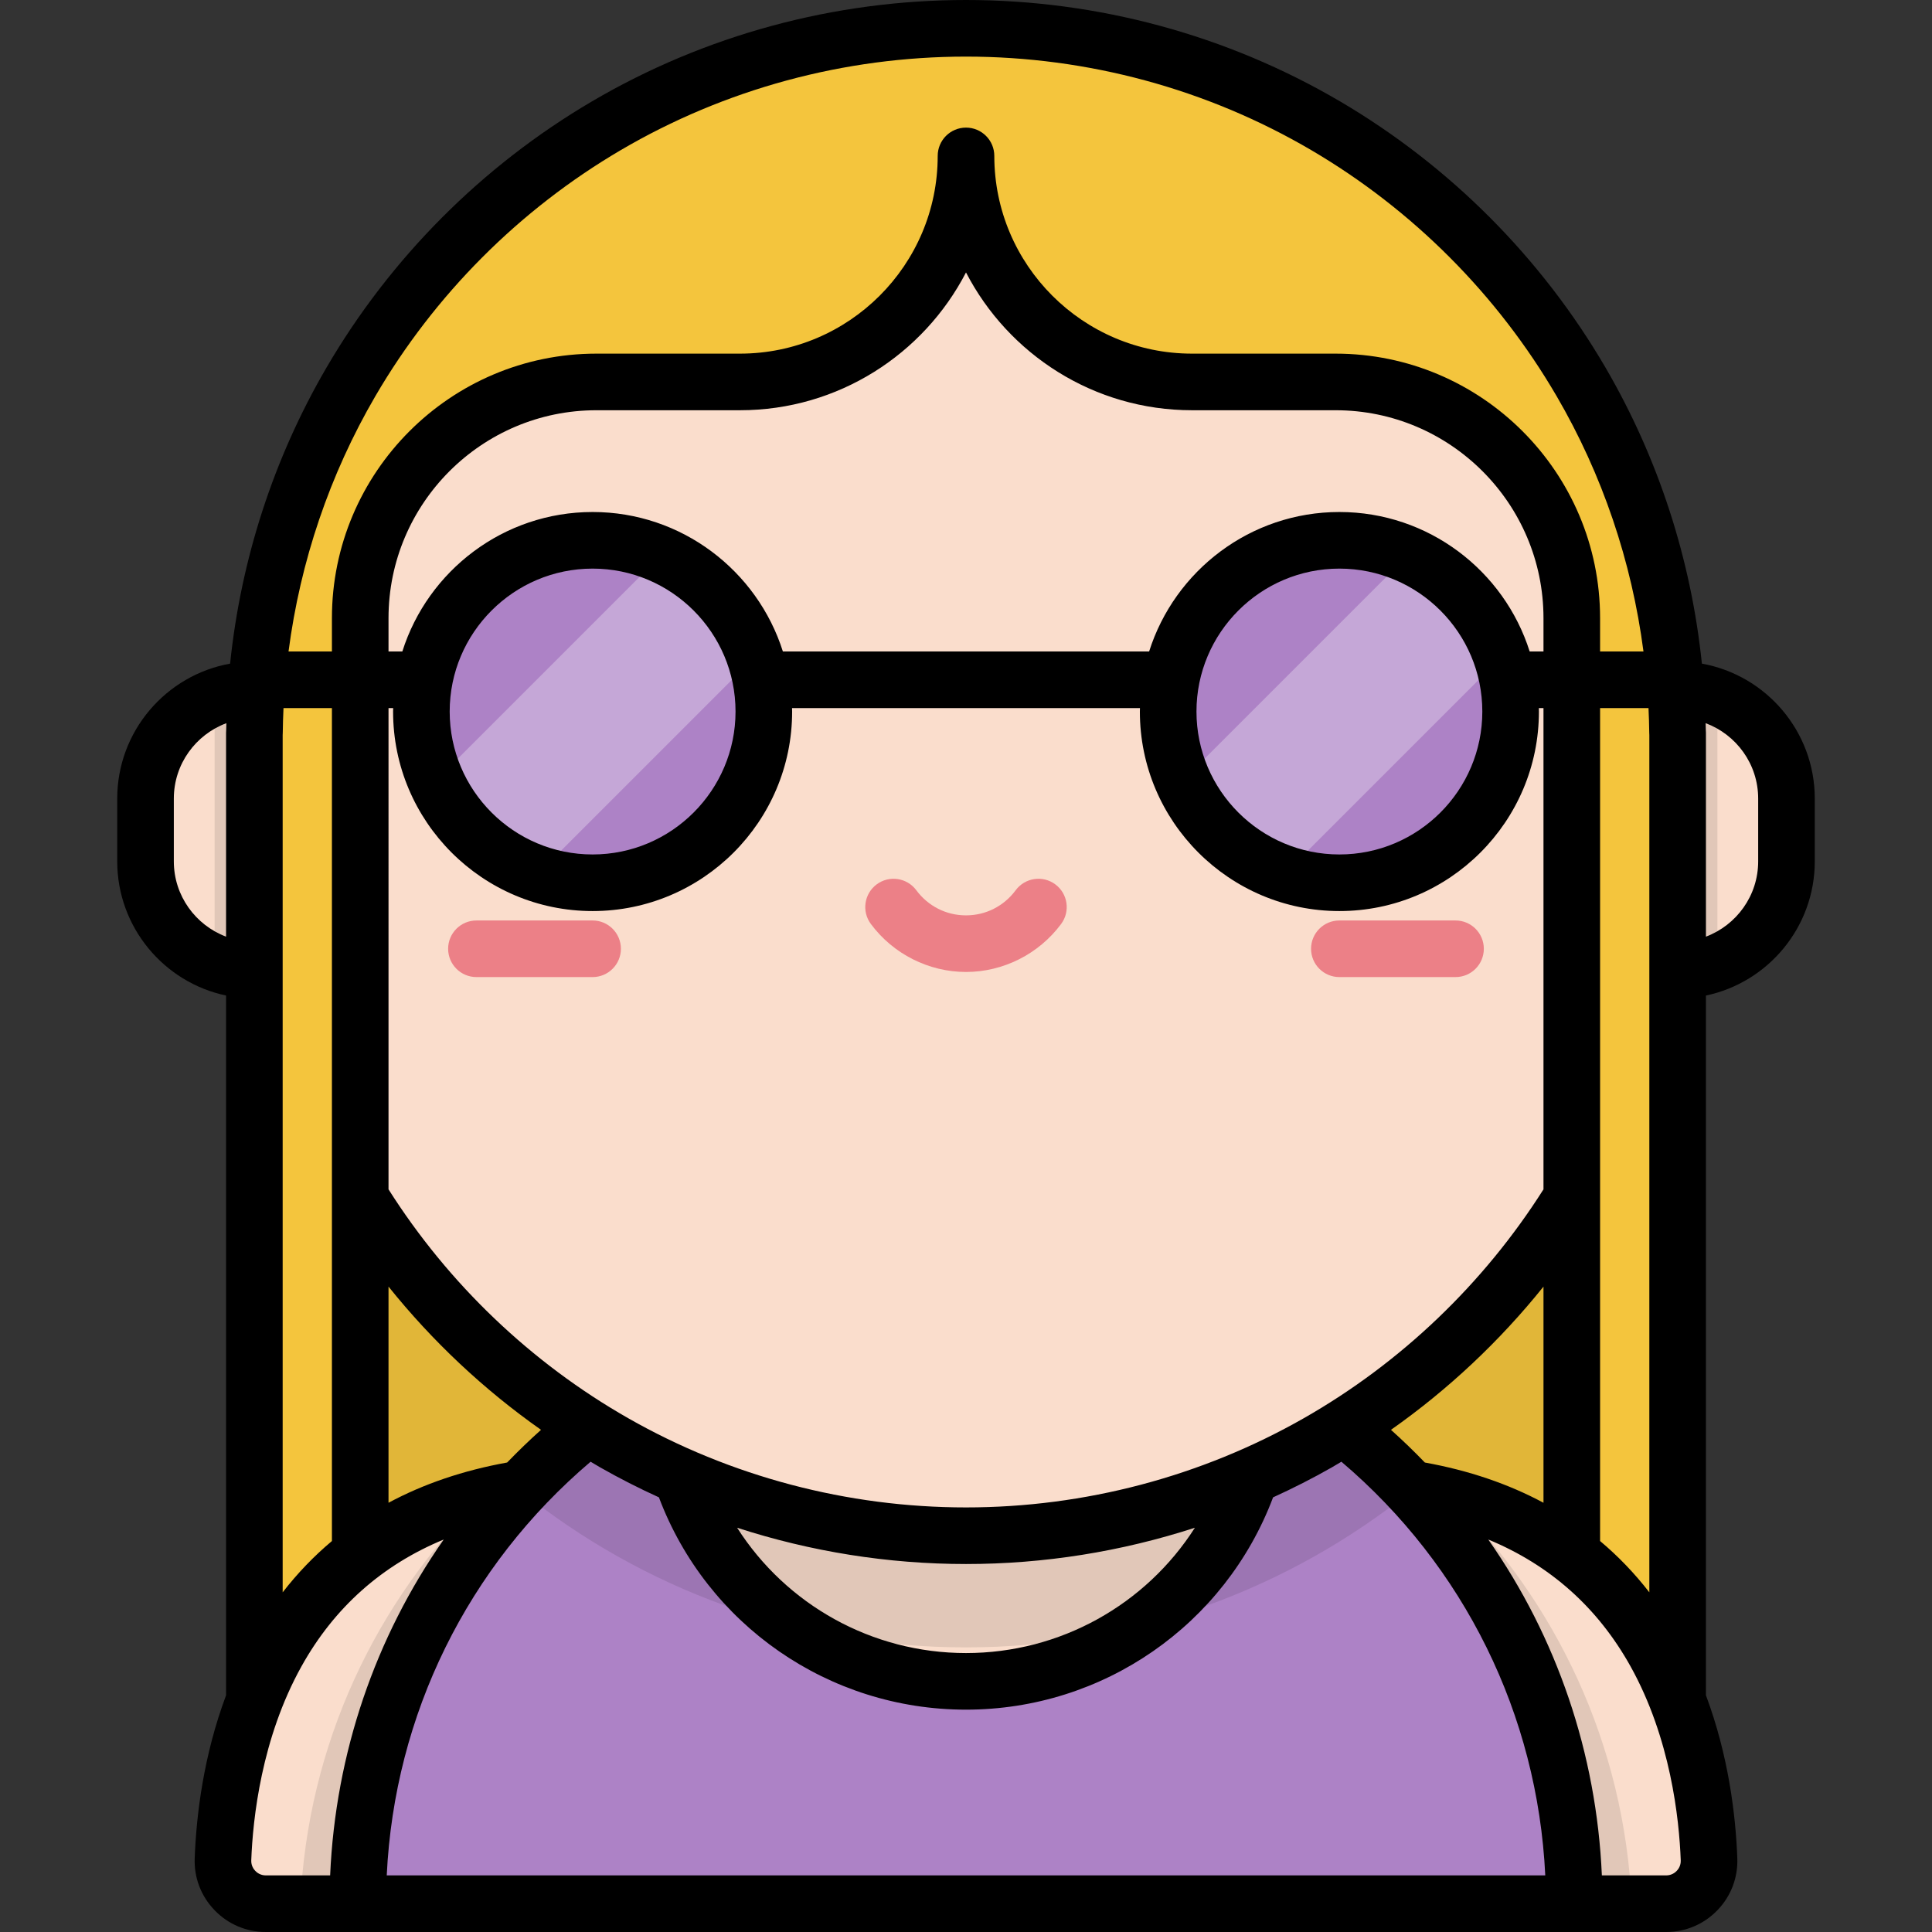 <?xml version="1.0" encoding="iso-8859-1"?>
<!-- Generator: Adobe Illustrator 19.0.0, SVG Export Plug-In . SVG Version: 6.00 Build 0)  -->
<svg xmlns="http://www.w3.org/2000/svg" xmlns:xlink="http://www.w3.org/1999/xlink" version="1.1" id="Layer_1" x="0px" y="0px" viewBox="0 0 511.999 511.999" style="enable-background:new 0 0 511.999 511.999;" xml:space="preserve">
<rect x="0" y="0" width="511.999" height="511.999" fill="#333333" stroke="none"/>
<rect x="67.41" y="218.39" style="fill:#F4C53D;" width="377.18" height="254.89"/>
<rect x="95.46" y="304.63" style="opacity:0.08;enable-background:new    ;" width="321.08" height="161.2"/>
<path style="fill:#FADDCC;" d="M138.149,394.544c-68.403,10.936-78.082,72.109-79.058,98.182  c-0.241,6.436,4.926,11.774,11.367,11.774h67.691V394.544z"/>
<path style="opacity:0.1;enable-background:new    ;" d="M127.871,396.683C99.614,424.341,81.493,462.306,79.592,504.5h58.558  V394.544C134.559,395.118,131.145,395.844,127.871,396.683z"/>
<path style="fill:#FADDCC;" d="M373.85,394.544c68.403,10.936,78.082,72.109,79.058,98.182c0.241,6.436-4.926,11.774-11.367,11.774  H373.85V394.544z"/>
<path style="opacity:0.1;enable-background:new    ;" d="M384.129,396.683c28.257,27.658,46.378,65.623,48.279,107.817H373.85  V394.544C377.441,395.118,380.854,395.844,384.129,396.683z"/>
<path style="fill:#AD82C6;" d="M417.19,504.5c0-89.023-72.167-161.19-161.19-161.19S94.81,415.477,94.81,504.5H417.19z"/>
<path style="fill:#FADDCC;" d="M335.447,364.226c-23.448-13.309-50.558-20.916-79.447-20.916s-55.998,7.607-79.447,20.916  c-0.014,0.619-0.047,1.233-0.047,1.855c0,43.903,35.591,79.494,79.494,79.494s79.494-35.591,79.494-79.494  C335.493,365.459,335.461,364.845,335.447,364.226z"/>
<path style="opacity:0.1;enable-background:new    ;" d="M255.999,343.31c-46.706,0-88.765,19.873-118.204,51.615  c32.339,26.048,73.446,41.65,118.204,41.65s85.865-15.602,118.204-41.65C344.765,363.183,302.707,343.31,255.999,343.31z"/>
<path style="fill:#FADDCC;" d="M96.254,228.266c0,15.93-12.914,28.844-28.844,28.844s-28.844-12.914-28.844-28.844v-16.635  c0-15.93,12.914-28.843,28.844-28.843s28.844,12.914,28.844,28.843V228.266z"/>
<path style="opacity:0.1;enable-background:new    ;" d="M67.41,182.788c-3.72,0-7.272,0.712-10.537,1.994v70.333  c3.265,1.282,6.817,1.994,10.537,1.994c15.93,0,28.844-12.914,28.844-28.844V211.63C96.254,195.702,83.34,182.788,67.41,182.788z"/>
<path style="fill:#FADDCC;" d="M415.746,228.266c0,15.93,12.914,28.844,28.844,28.844s28.844-12.914,28.844-28.844v-16.635  c0-15.93-12.914-28.843-28.844-28.843s-28.844,12.914-28.844,28.843V228.266z"/>
<path style="opacity:0.1;enable-background:new    ;" d="M444.59,182.788c3.72,0,7.272,0.712,10.537,1.994v70.333  c-3.265,1.282-6.817,1.994-10.537,1.994c-15.93,0-28.844-12.914-28.844-28.844V211.63  C415.746,195.702,428.66,182.788,444.59,182.788z"/>
<circle style="fill:#FADDCC;" cx="255.999" cy="218.39" r="188.59"/>
<path style="fill:#F4C53D;" d="M444.566,194.179c-0.337-33.873-9.599-65.605-25.554-92.961l0,0h0.001  C386.322,45.17,325.564,7.5,255.999,7.5S125.678,45.17,92.988,101.218h0.002l0,0c-15.955,27.356-25.218,59.088-25.554,92.961H67.41  v184.173h28.051V163.813c0-34.571,28.025-62.596,62.596-62.596H196.1c33.082,0,59.9-26.818,59.9-59.901  c0,33.082,26.818,59.901,59.901,59.901h38.042c34.571,0,62.596,28.025,62.596,62.596v214.538h28.051V194.179H444.566z"/>
<g>
	<path style="fill:#EC8087;" d="M157.046,258.935h-30.786c-4.142,0-7.5-3.358-7.5-7.5s3.358-7.5,7.5-7.5h30.786   c4.142,0,7.5,3.358,7.5,7.5S161.188,258.935,157.046,258.935z"/>
	<path style="fill:#EC8087;" d="M385.73,258.935h-30.786c-4.142,0-7.5-3.358-7.5-7.5s3.358-7.5,7.5-7.5h30.786   c4.142,0,7.5,3.358,7.5,7.5S389.874,258.935,385.73,258.935z"/>
	<path style="fill:#EC8087;" d="M255.999,257.58c-9.878,0-19.306-4.758-25.218-12.728c-2.468-3.327-1.772-8.024,1.555-10.492   c3.327-2.467,8.024-1.771,10.492,1.555c3.142,4.236,7.943,6.665,13.171,6.665s10.029-2.429,13.171-6.665   c2.469-3.326,7.167-4.022,10.492-1.555c3.327,2.468,4.022,7.165,1.555,10.492C275.306,252.822,265.878,257.58,255.999,257.58z"/>
</g>
<circle style="fill:#AD82C6;" cx="157.049" cy="188.56" r="45.38"/>
<path style="opacity:0.3;fill:#FFFFFF;enable-background:new    ;" d="M175.337,147.037l-59.816,59.816  c5.112,11.59,14.929,20.629,27.034,24.708l57.491-57.491C195.965,161.965,186.926,152.149,175.337,147.037z"/>
<circle style="fill:#AD82C6;" cx="354.95" cy="188.56" r="45.38"/>
<path style="opacity:0.3;fill:#FFFFFF;enable-background:new    ;" d="M373.242,147.037l-59.816,59.816  c5.112,11.59,14.928,20.629,27.034,24.708l57.491-57.491C393.872,161.965,384.832,152.149,373.242,147.037z"/>
<path d="M451.017,175.868c-2.858-27.637-11.539-54.446-25.526-78.43c-16.976-29.106-41.306-53.506-70.359-70.566  C325.189,9.292,290.91,0,255.999,0s-69.189,9.292-99.131,26.873c-29.054,17.059-53.383,41.461-70.358,70.566  c-13.987,23.982-22.668,50.792-25.527,78.429C44,178.913,31.066,193.785,31.066,211.631v16.635c0,17.469,12.39,32.095,28.844,35.561  v185.446c-5.973,15.977-7.882,31.676-8.313,43.173c-0.193,5.16,1.674,10.051,5.259,13.771c3.592,3.729,8.423,5.782,13.603,5.782  h371.082c5.18,0,10.011-2.054,13.603-5.782c3.584-3.721,5.452-8.612,5.259-13.772c-0.43-11.496-2.34-27.196-8.313-43.173V263.828  c16.453-3.466,28.844-18.092,28.844-35.561v-16.635C480.934,193.785,468,178.913,451.017,175.868z M59.942,193.482  c-0.021,0.229-0.032,0.462-0.032,0.697v54.045c-8.075-3.045-13.844-10.83-13.844-19.957v-16.635c0-9.155,5.804-16.959,13.929-19.983  C59.981,192.26,59.95,192.87,59.942,193.482z M437.066,194.253c0.001,0.179,0.01,0.357,0.024,0.532v227.197  c-3.912-5.046-8.265-9.579-13.051-13.594V187.645h12.831C436.971,189.844,437.044,192.047,437.066,194.253z M99.466,104.996  c15.682-26.888,38.158-49.429,64.997-65.188C192.104,23.579,223.757,15,255.999,15s63.895,8.579,91.536,24.808  c26.839,15.759,49.315,38.301,64.997,65.188c12.107,20.758,19.9,43.815,23.004,67.648h-11.498v-8.831  c0-38.651-31.445-70.096-70.096-70.096H315.9c-28.894,0-52.4-23.507-52.4-52.4c0-4.142-3.358-7.5-7.5-7.5  c-4.142,0-7.5,3.358-7.5,7.5c0,28.894-23.507,52.4-52.4,52.4h-38.042c-38.651,0-70.096,31.445-70.096,70.096v8.831H76.464  C79.567,148.812,87.361,125.754,99.466,104.996z M345.538,375.829c-27.141,15.474-58.103,23.653-89.538,23.653  s-62.397-8.179-89.538-23.653c-25.729-14.669-47.636-35.616-63.501-60.64V187.645h1.233c-0.005,0.307-0.023,0.61-0.023,0.918  c0,29.156,23.72,52.877,52.876,52.877s52.876-23.72,52.876-52.877c0-0.308-0.018-0.612-0.023-0.918h92.2  c-0.005,0.307-0.023,0.61-0.023,0.918c0,29.156,23.72,52.877,52.876,52.877s52.876-23.72,52.876-52.877  c0-0.308-0.018-0.612-0.023-0.918h1.233v127.544C393.173,340.214,371.266,361.16,345.538,375.829z M409.039,340.962v57.287  c-9.317-5.003-19.806-8.569-31.44-10.669c-2.875-2.981-5.865-5.873-8.978-8.66C383.797,368.243,397.424,355.435,409.039,340.962z   M316.657,404.866c-13.005,20.372-35.668,33.21-60.657,33.21s-47.652-12.837-60.657-33.21c19.493,6.326,39.978,9.616,60.657,9.616  C276.679,414.482,297.164,411.192,316.657,404.866z M143.378,378.919c-3.113,2.788-6.103,5.679-8.978,8.66  c-11.634,2.1-22.123,5.666-31.44,10.669v-57.287C114.575,355.435,128.202,368.243,143.378,378.919z M119.171,188.563  c0-20.885,16.991-37.876,37.876-37.876s37.876,16.991,37.876,37.876s-16.991,37.877-37.876,37.877  C136.161,226.44,119.171,209.448,119.171,188.563z M317.077,188.563c0-20.885,16.991-37.876,37.876-37.876  s37.876,16.991,37.876,37.876s-16.991,37.877-37.876,37.877C334.068,226.44,317.077,209.448,317.077,188.563z M405.376,172.645  c-6.771-21.4-26.812-36.958-50.423-36.958s-43.652,15.557-50.423,36.958h-97.06c-6.771-21.4-26.813-36.958-50.423-36.958  s-43.652,15.557-50.423,36.958h-3.663v-8.831c0-30.38,24.716-55.096,55.096-55.096H196.1c26.043,0,48.682-14.844,59.9-36.519  c11.218,21.674,33.857,36.519,59.9,36.519h38.043c30.38,0,55.096,24.716,55.096,55.096v8.831L405.376,172.645L405.376,172.645z   M74.91,194.788c0.014-0.177,0.022-0.355,0.024-0.534c0.022-2.206,0.094-4.409,0.197-6.609h12.83v220.744  c-4.786,4.015-9.139,8.548-13.051,13.594V194.788z M87.49,497H70.459c-1.439,0-2.372-0.745-2.8-1.189  c-0.423-0.439-1.125-1.388-1.072-2.804c0.413-11.016,2.689-32.341,13.302-51.399c8.697-15.618,21.344-26.853,37.699-33.619  C99.429,433.942,88.903,464.638,87.49,497z M102.489,497c2.041-42.577,21.422-81.944,54.025-109.629  c0.84,0.496,1.671,1.006,2.518,1.489c5.076,2.894,10.283,5.535,15.587,7.954c12.74,33.788,45.029,56.262,81.38,56.262  s68.64-22.474,81.38-56.262c5.304-2.418,10.511-5.06,15.587-7.954c0.848-0.483,1.678-0.993,2.518-1.489  c32.604,27.686,51.984,67.053,54.026,109.629H102.489z M444.341,495.811c-0.428,0.444-1.36,1.189-2.8,1.189H424.51  c-1.413-32.361-11.939-63.058-30.098-89.012c16.356,6.767,29.002,18.001,37.699,33.62c10.613,19.059,12.889,40.384,13.302,51.399  C445.466,494.423,444.764,495.372,444.341,495.811z M465.934,228.266c0,9.127-5.769,16.912-13.844,19.957v-54.045  c0-0.234-0.011-0.465-0.032-0.694c-0.008-0.615-0.04-1.228-0.054-1.842c8.119,3.022,13.929,10.829,13.929,19.988v16.636H465.934z"/>
<g>
</g>
<g>
</g>
<g>
</g>
<g>
</g>
<g>
</g>
<g>
</g>
<g>
</g>
<g>
</g>
<g>
</g>
<g>
</g>
<g>
</g>
<g>
</g>
<g>
</g>
<g>
</g>
<g>
</g>
</svg>
